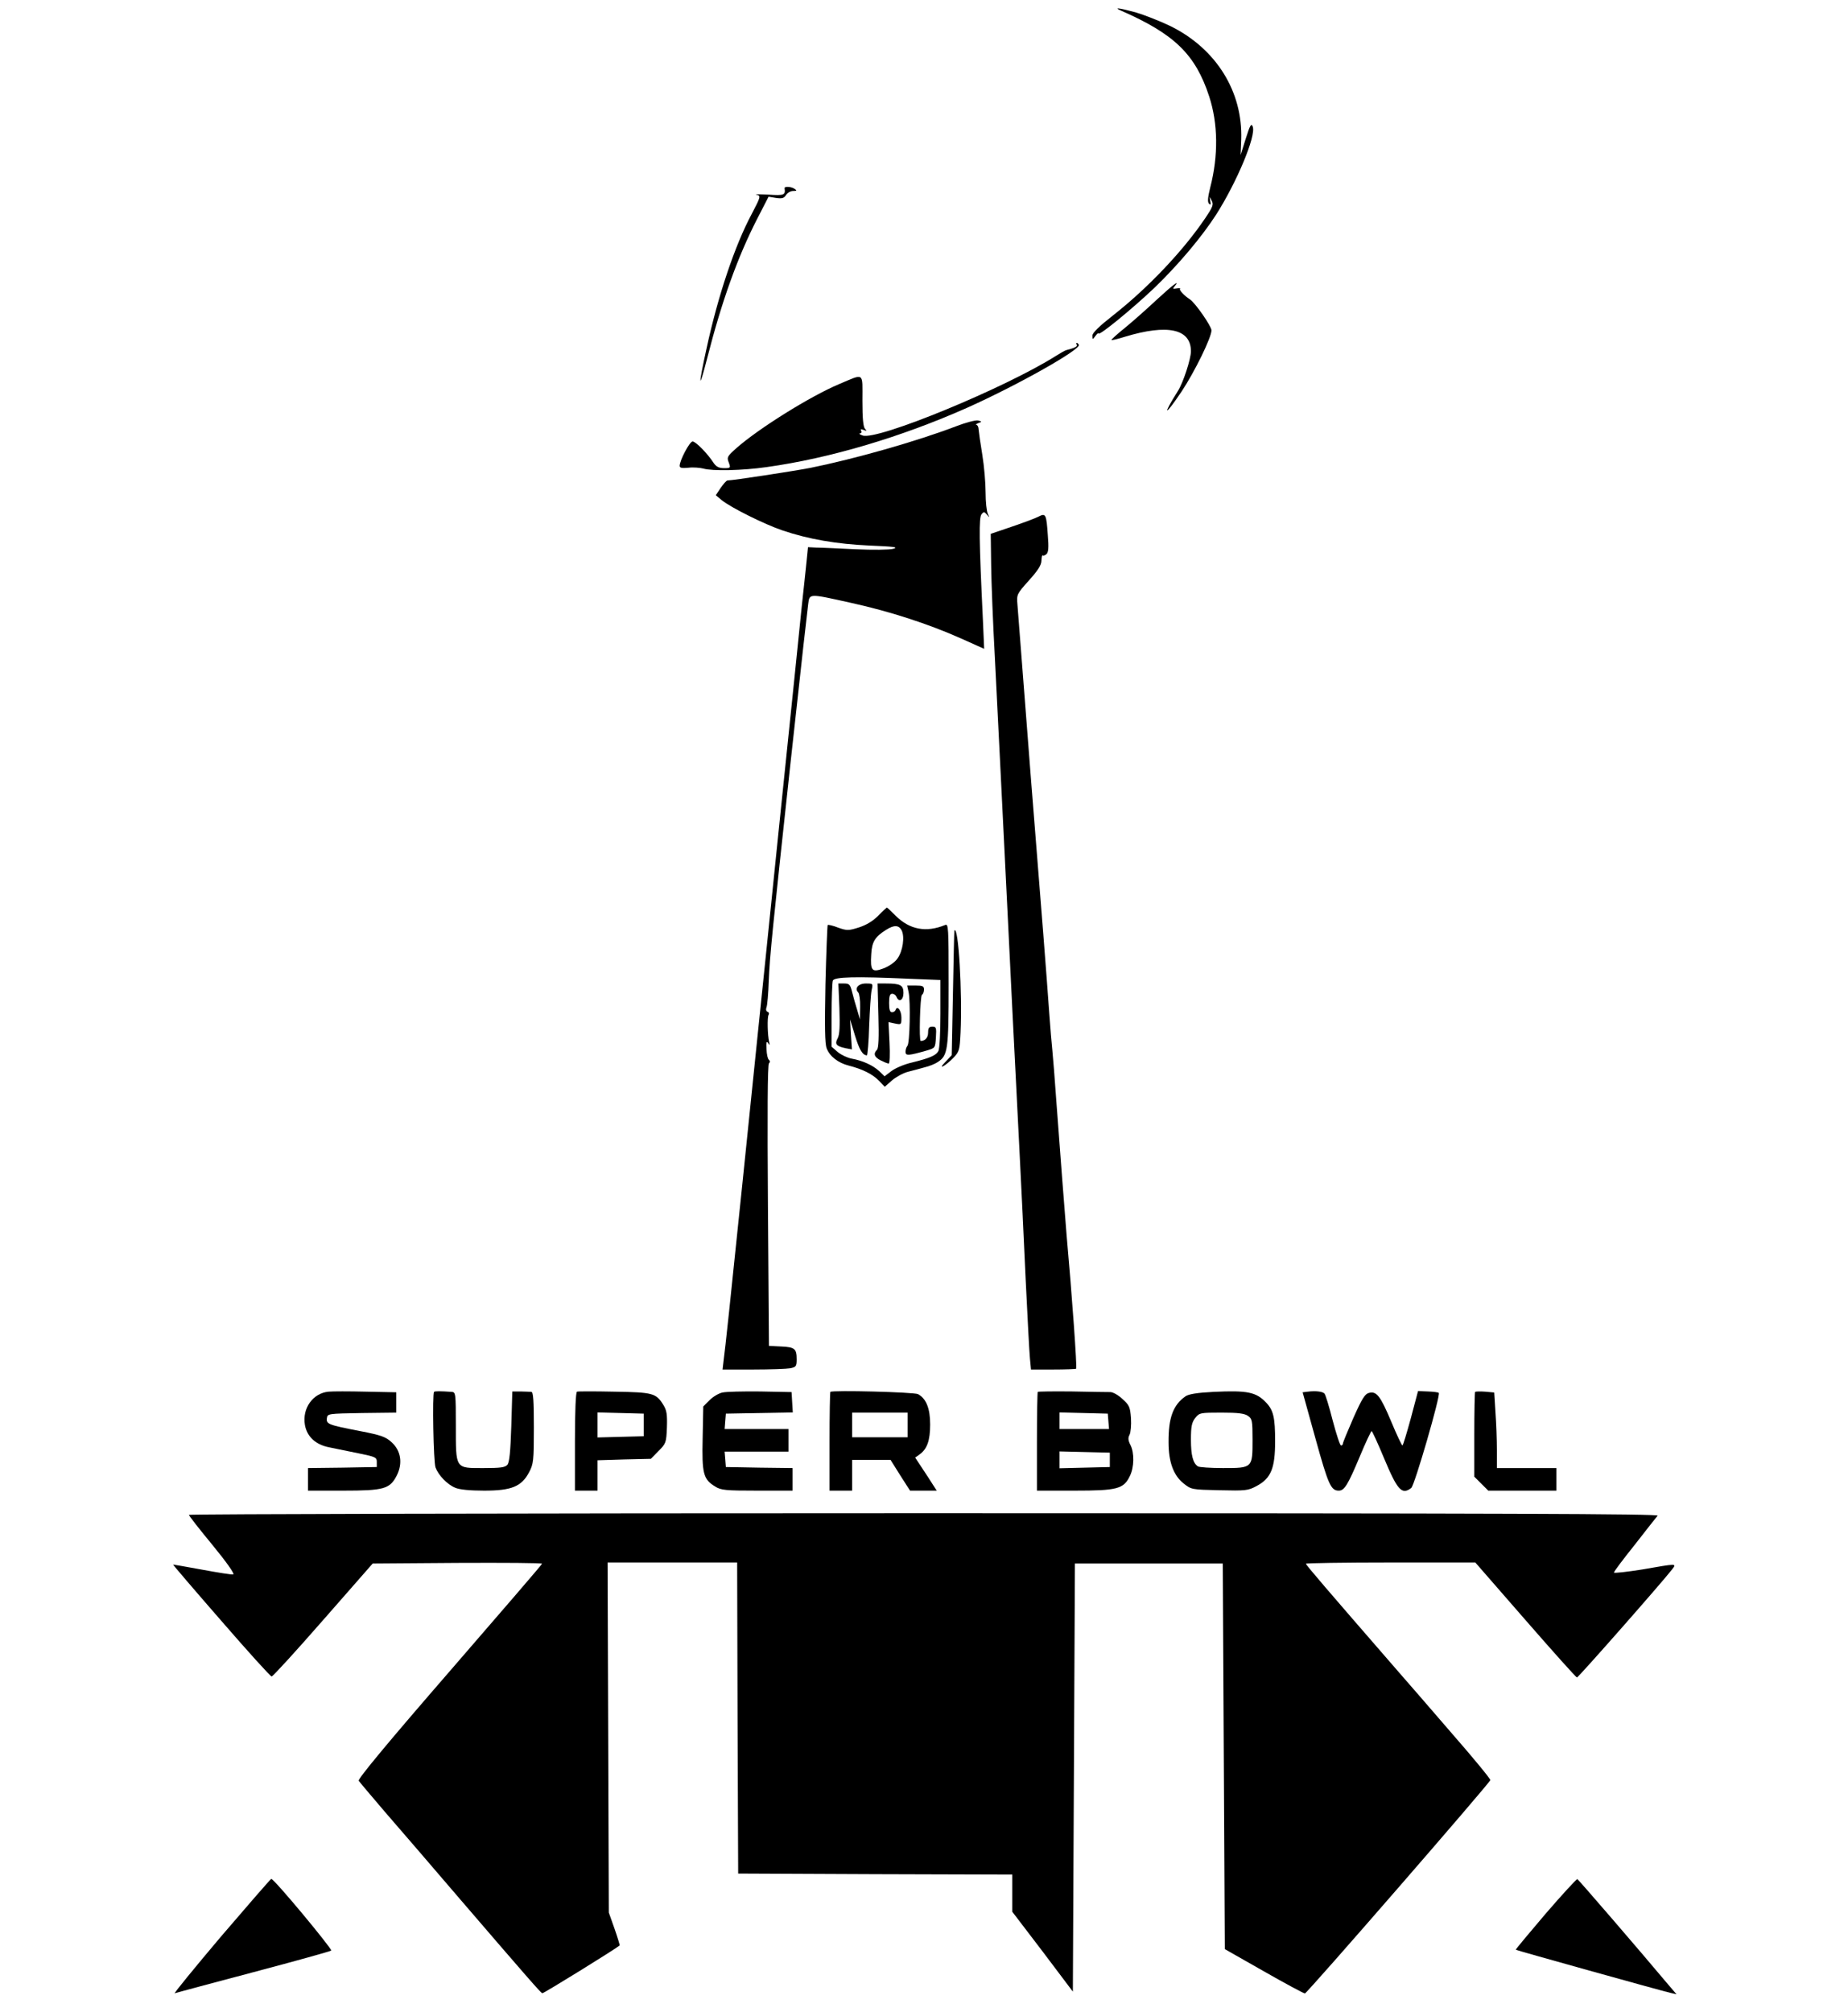 <?xml version="1.0" standalone="no"?>
<!DOCTYPE svg PUBLIC "-//W3C//DTD SVG 20010904//EN"
 "http://www.w3.org/TR/2001/REC-SVG-20010904/DTD/svg10.dtd">
<svg version="1.0" xmlns="http://www.w3.org/2000/svg"
 width="900pt" height="980pt" viewBox="0 0 900 980"
 preserveAspectRatio="xMidYMid meet">
<g transform="translate(0,980) scale(0.1,-0.1)"
fill="#000000" stroke="none">
<path d="M5460 9748 c260 -114 362 -213 429 -418 43 -132 45 -288 5 -443 -12
-49 -14 -71 -6 -79 8 -8 10 -4 6 13 -4 24 -4 24 7 2 10 -19 6 -30 -31 -85
-107 -159 -279 -340 -448 -473 -69 -54 -102 -86 -102 -100 1 -20 1 -20 15 -1
8 11 15 16 15 12 0 -15 167 122 273 223 117 113 229 246 300 356 100 157 195
383 178 428 -7 18 -13 9 -34 -58 l-25 -80 3 75 c8 234 -122 443 -345 553 -52
25 -129 55 -170 67 -81 22 -110 25 -70 8z"/>
<path d="M3821 8883 c5 -33 -2 -36 -78 -31 -43 2 -70 3 -60 0 24 -5 22 -10
-22 -94 -82 -153 -164 -397 -220 -655 -41 -186 -39 -212 3 -48 71 278 148 492
242 676 l57 111 36 -6 c29 -4 39 -2 49 14 7 11 22 20 35 20 18 0 19 2 7 10
-18 12 -51 13 -49 3z"/>
<path d="M5632 8339 c-48 -45 -118 -107 -155 -137 -37 -30 -66 -56 -64 -58 2
-2 31 5 66 16 208 63 321 38 321 -71 0 -37 -38 -154 -64 -194 -78 -124 -64
-125 19 -1 63 95 145 262 145 297 0 20 -79 134 -105 151 -27 17 -54 46 -48 51
3 4 -4 4 -17 2 -18 -3 -20 -2 -10 10 31 37 -8 8 -88 -66z"/>
<path d="M5244 8121 c5 -8 -10 -16 -50 -26 -6 -1 -29 -14 -51 -28 -248 -157
-872 -414 -942 -388 -14 5 -20 10 -13 10 7 1 10 6 6 13 -5 8 -1 9 12 4 15 -6
17 -5 7 5 -9 9 -13 51 -13 137 0 142 12 134 -114 81 -140 -59 -390 -215 -499
-311 -45 -40 -48 -45 -38 -70 10 -27 9 -28 -23 -28 -25 0 -38 7 -51 26 -29 45
-87 104 -102 104 -14 0 -63 -92 -63 -119 0 -10 11 -12 43 -9 23 3 56 0 72 -4
43 -13 190 -10 308 7 309 43 655 146 977 289 244 109 558 286 544 307 -3 5 -7
9 -10 9 -3 0 -3 -4 0 -9z"/>
<path d="M4654 7723 c-195 -74 -491 -158 -709 -202 -83 -16 -376 -61 -402 -61
-5 0 -19 -16 -33 -36 l-24 -36 29 -24 c44 -36 209 -118 295 -147 126 -43 265
-67 425 -74 120 -5 143 -8 115 -16 -21 -5 -97 -6 -185 -2 -82 4 -168 8 -190 8
l-40 2 -7 -70 c-4 -38 -14 -135 -23 -215 -8 -80 -55 -539 -105 -1020 -49 -481
-99 -963 -110 -1070 -11 -107 -45 -436 -75 -730 -59 -573 -82 -790 -91 -857
l-5 -43 149 0 c82 0 164 3 181 6 28 6 31 10 31 43 0 52 -9 60 -75 63 l-60 3
-5 683 c-3 445 -2 686 5 693 6 6 6 12 0 17 -6 4 -11 27 -12 52 -2 34 0 41 8
30 8 -12 9 -11 5 5 -8 32 -10 120 -3 132 4 6 2 13 -5 15 -7 3 -9 12 -5 22 4
10 9 68 11 129 5 122 17 240 106 1062 62 567 77 699 86 773 7 52 1 52 208 6
191 -42 378 -103 535 -173 l114 -51 -6 138 c-19 395 -20 501 -7 517 11 14 14
13 27 -2 13 -16 13 -16 4 4 -6 12 -11 59 -11 105 0 46 -7 128 -16 183 -9 55
-17 110 -18 123 0 12 -5 22 -11 23 -5 0 -1 4 9 8 19 7 19 8 0 13 -12 3 -61
-10 -110 -29z"/>
<path d="M5058 7284 c-15 -8 -74 -30 -130 -49 l-103 -35 2 -152 c1 -84 9 -286
18 -448 17 -346 39 -771 60 -1205 15 -313 33 -668 60 -1200 8 -159 22 -441 30
-625 9 -184 18 -359 21 -387 l5 -53 108 0 c59 0 110 2 112 4 5 5 -20 355 -47
656 -7 85 -34 435 -49 640 -8 113 -17 228 -20 255 -3 28 -10 109 -15 180 -11
159 -46 605 -60 775 -12 147 -46 579 -60 765 -9 113 -21 272 -35 451 -4 49 -3
51 56 117 44 49 61 75 61 97 1 17 3 28 6 25 3 -3 11 0 18 6 10 8 12 32 7 92
-7 103 -10 109 -45 91z"/>
<path d="M4277 5340 c-26 -26 -57 -45 -94 -57 -51 -16 -58 -16 -101 -1 -25 10
-48 15 -51 13 -2 -3 -7 -132 -11 -287 -4 -208 -3 -291 6 -314 15 -39 56 -71
108 -84 66 -17 115 -41 146 -73 l29 -30 35 31 c20 17 55 36 78 42 24 6 61 16
82 22 22 5 51 17 64 26 48 32 52 59 52 378 0 278 -1 296 -17 289 -92 -38 -173
-23 -241 45 -22 22 -41 40 -43 40 -2 -1 -21 -18 -42 -40z m114 -71 c16 -31 6
-101 -20 -137 -12 -18 -41 -38 -67 -48 -58 -22 -66 -12 -61 68 3 61 19 86 72
119 39 25 62 24 76 -2z m37 -236 l152 -6 0 -164 c0 -90 -4 -172 -10 -182 -11
-21 -40 -34 -129 -56 -36 -8 -80 -27 -99 -41 l-34 -26 -26 25 c-30 28 -79 51
-134 61 -21 4 -51 18 -68 32 l-30 26 0 153 c0 84 3 160 6 169 7 18 108 21 372
9z"/>
<path d="M4088 4889 c3 -88 1 -127 -8 -145 -16 -29 -8 -39 37 -49 l32 -6 -5
73 -4 73 24 -79 c22 -71 37 -95 58 -96 3 0 9 64 11 143 3 78 8 157 12 175 7
31 7 32 -28 32 -37 0 -57 -24 -37 -44 5 -5 10 -37 9 -70 l-1 -61 -13 45 c-8
25 -19 64 -25 88 -9 37 -14 42 -39 42 l-28 0 5 -121z"/>
<path d="M4278 4854 c3 -107 1 -159 -7 -167 -19 -19 -13 -36 19 -52 16 -8 33
-15 38 -15 5 0 7 44 4 101 l-5 101 32 -7 c30 -6 31 -6 31 29 0 34 -20 61 -28
38 -2 -7 -10 -12 -18 -12 -10 0 -14 13 -14 45 0 34 4 45 15 45 9 0 18 -7 21
-15 12 -29 34 -16 34 19 0 38 -15 46 -85 46 l-41 0 4 -156z"/>
<path d="M4425 4968 c10 -45 6 -251 -6 -262 -5 -6 -9 -18 -9 -29 0 -20 14 -19
105 7 39 12 40 12 43 64 3 47 1 52 -17 52 -16 0 -21 -6 -21 -29 0 -24 -14 -41
-36 -41 -9 0 -3 219 6 225 6 3 10 15 10 26 0 16 -7 19 -41 19 l-41 0 7 -32z"/>
<path d="M4648 5268 c-1 -2 -4 -139 -7 -305 l-6 -302 -30 -32 c-21 -22 -24
-28 -10 -21 11 6 33 24 49 41 28 29 30 38 34 121 9 195 -10 524 -30 498z"/>
<path d="M1600 3022 c-76 -7 -129 -81 -115 -162 10 -57 52 -96 118 -109 28 -6
93 -19 142 -29 84 -17 90 -20 90 -42 l0 -25 -167 -3 -168 -2 0 -55 0 -55 171
0 c199 0 227 8 261 73 30 59 21 121 -24 162 -29 27 -51 35 -154 55 -155 30
-166 34 -162 63 3 22 5 22 171 25 l167 2 0 50 0 49 -147 3 c-82 2 -164 2 -183
0z"/>
<path d="M2114 3021 c-9 -9 -3 -342 7 -368 14 -38 57 -83 96 -99 21 -9 71 -14
141 -14 134 0 182 20 219 90 21 40 23 55 23 217 0 131 -3 173 -12 174 -7 1
-31 1 -53 2 l-40 0 -5 -170 c-4 -123 -9 -175 -19 -187 -11 -13 -33 -16 -117
-16 -138 0 -134 -6 -134 207 0 156 -1 163 -20 164 -56 4 -82 4 -86 0z"/>
<path d="M2810 3022 c-6 -2 -10 -94 -10 -243 l0 -239 55 0 55 0 0 74 0 74 130
4 130 3 37 38 c36 36 38 40 41 115 2 63 -1 83 -17 109 -36 58 -50 62 -239 65
-95 2 -177 2 -182 0z m325 -162 l0 -55 -112 -3 -113 -3 0 61 0 61 113 -3 112
-3 0 -55z"/>
<path d="M3519 3018 c-17 -3 -46 -20 -63 -37 l-31 -31 -3 -154 c-4 -173 3
-201 61 -236 28 -18 51 -20 205 -20 l172 0 0 55 0 55 -162 2 -163 3 -3 38 -3
37 155 0 156 0 0 55 0 55 -156 0 -155 0 3 38 3 37 163 3 163 3 -3 49 -3 50
-152 3 c-84 1 -167 -1 -184 -5z"/>
<path d="M4044 3021 c-2 -2 -4 -112 -4 -243 l0 -238 55 0 55 0 0 75 0 75 93 0
94 0 47 -75 48 -75 65 0 65 0 -18 28 c-9 15 -33 51 -52 80 l-35 53 21 15 c37
26 52 68 52 146 0 78 -19 126 -59 148 -19 10 -417 20 -427 11z m376 -161 l0
-60 -135 0 -135 0 0 60 0 60 135 0 135 0 0 -60z"/>
<path d="M5054 3021 c-2 -2 -4 -112 -4 -243 l0 -238 183 0 c207 0 239 8 269
70 22 43 23 115 3 153 -11 22 -12 34 -4 49 6 12 9 47 7 81 -4 54 -8 63 -41 93
-20 19 -47 34 -59 34 -13 0 -97 1 -186 3 -90 1 -166 0 -168 -2z m344 -143 l3
-38 -120 0 -121 0 0 40 0 41 118 -3 117 -3 3 -37z m7 -188 l0 -35 -122 -3
-123 -3 0 41 0 41 123 -3 122 -3 0 -35z"/>
<path d="M5910 3021 c-81 -4 -122 -11 -137 -22 -60 -42 -83 -105 -82 -224 0
-95 24 -160 72 -199 39 -31 40 -31 175 -34 128 -3 140 -2 181 20 71 38 91 86
91 219 0 114 -8 150 -43 187 -49 52 -90 61 -257 53z m168 -117 c20 -14 22 -23
22 -116 0 -138 0 -138 -144 -138 -61 0 -116 4 -122 8 -24 16 -34 54 -34 130 0
65 4 84 21 106 20 25 24 26 128 26 80 0 112 -4 129 -16z"/>
<path d="M6369 3022 l-25 -3 63 -227 c62 -224 75 -252 113 -252 27 0 44 27
101 163 29 70 56 127 59 127 3 0 30 -59 60 -131 66 -158 87 -181 133 -146 16
12 144 453 134 463 -2 3 -26 6 -53 7 l-48 2 -35 -132 c-20 -73 -38 -133 -41
-133 -3 0 -28 52 -54 115 -53 126 -72 151 -109 141 -20 -5 -34 -28 -76 -122
-28 -64 -51 -120 -51 -125 0 -5 -4 -9 -9 -9 -5 0 -23 55 -41 123 -17 67 -35
126 -40 130 -9 10 -44 14 -81 9z"/>
<path d="M7184 3021 c-2 -2 -4 -96 -4 -209 l0 -204 34 -34 34 -34 166 0 166 0
0 55 0 55 -145 0 -145 0 0 88 c0 48 -3 130 -7 184 l-6 96 -44 4 c-24 2 -46 1
-49 -1z"/>
<path d="M920 2422 c0 -4 52 -71 115 -147 68 -83 109 -141 101 -143 -7 -2 -75
9 -151 23 -76 14 -140 25 -142 25 -2 0 103 -123 233 -272 130 -150 241 -273
247 -273 6 0 119 124 251 275 l241 275 413 3 c226 1 412 0 412 -4 0 -3 -203
-239 -451 -525 -295 -340 -447 -523 -442 -532 4 -6 62 -75 128 -152 67 -77
233 -270 370 -430 325 -378 387 -449 396 -453 5 -2 356 215 377 233 1 1 -10
38 -25 81 l-28 79 -3 853 -3 852 316 0 315 0 2 -757 3 -758 668 -3 667 -2 0
-91 0 -90 148 -194 147 -195 5 1043 5 1042 360 0 360 0 5 -939 5 -939 190
-108 c105 -60 195 -108 200 -108 10 0 897 1021 903 1039 2 5 -81 106 -185 225
-103 120 -226 261 -273 315 -343 395 -440 508 -440 514 0 3 186 6 413 6 l412
0 244 -280 c134 -154 247 -280 251 -280 7 0 417 466 463 526 23 30 27 30 -145
0 -76 -12 -138 -19 -138 -15 0 5 46 66 102 136 55 71 105 134 111 141 8 9
-708 12 -3572 12 -1969 0 -3581 -4 -3581 -8z"/>
<path d="M1076 368 c-131 -155 -232 -279 -225 -276 8 3 181 49 384 103 204 54
373 101 378 105 7 6 -279 351 -292 349 -3 0 -113 -127 -245 -281z"/>
<path d="M7527 479 c-81 -95 -146 -173 -145 -175 3 -3 702 -198 753 -210 l30
-7 -42 49 c-145 173 -435 509 -441 512 -4 1 -74 -75 -155 -169z"/>
</g>
</svg>
